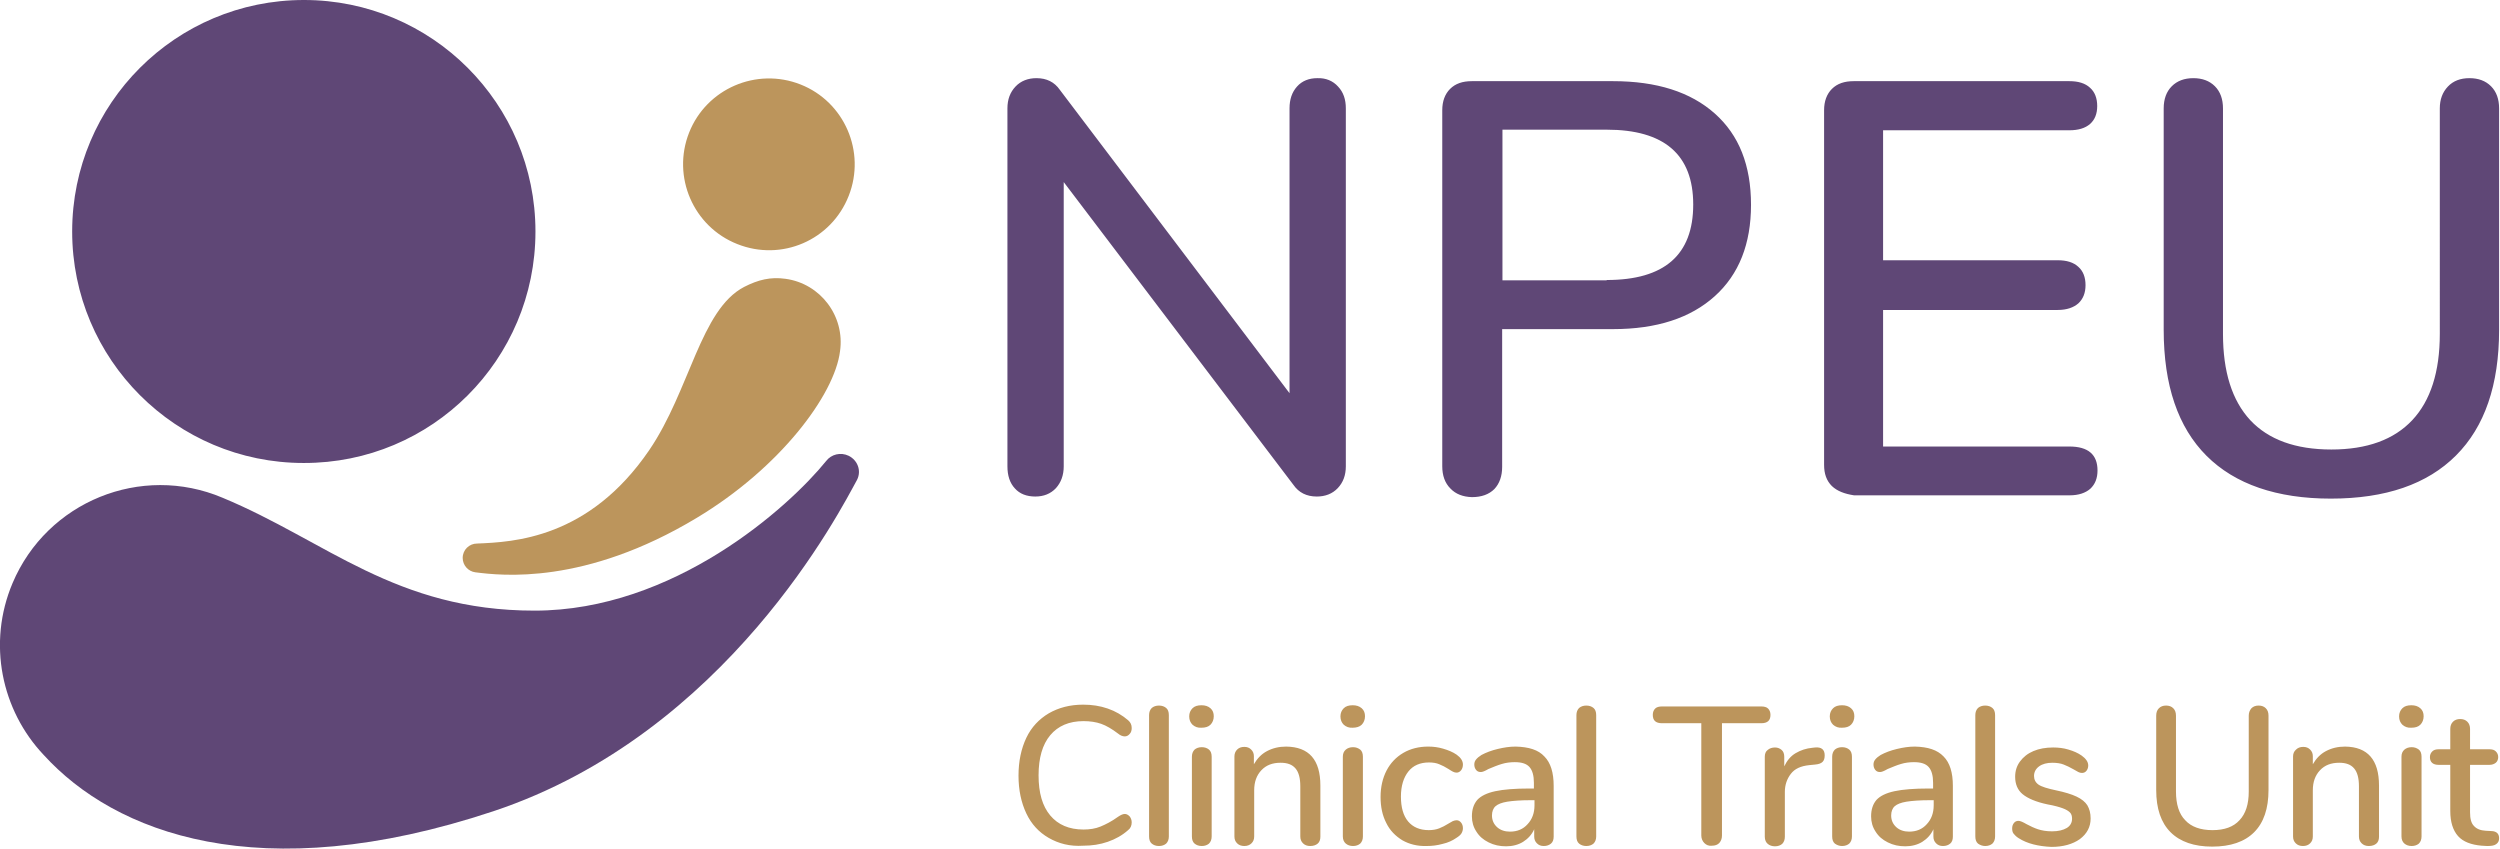 <svg xmlns="http://www.w3.org/2000/svg" viewBox="0 0 834.8 283.5"><g fill="#BC955C"><path d="M350.2 279.8c-3.3-1.9-5.8-4.6-7.5-8.2-1.7-3.6-2.6-7.8-2.6-12.6s.9-9 2.6-12.6c1.7-3.6 4.3-6.3 7.5-8.2 3.3-1.9 7.1-2.9 11.5-2.9 2.9 0 5.6.4 8.2 1.3 2.6.9 4.8 2.2 6.8 3.9.8.7 1.2 1.5 1.2 2.6 0 .8-.2 1.5-.7 2-.4.5-1 .8-1.6.8-.7 0-1.5-.3-2.2-.9-2.1-1.6-4-2.7-5.7-3.3-1.7-.6-3.7-.9-5.9-.9-4.8 0-8.5 1.6-11.1 4.7-2.6 3.1-3.9 7.6-3.9 13.4 0 5.9 1.3 10.3 3.9 13.4 2.6 3.1 6.3 4.7 11.1 4.7 2.1 0 4-.3 5.7-1 1.7-.7 3.7-1.7 5.9-3.3.9-.6 1.6-.9 2.2-.9.6 0 1.1.3 1.6.8.4.5.7 1.2.7 2 0 1.1-.4 2-1.2 2.6-1.9 1.7-4.2 3-6.8 3.9s-5.3 1.3-8.2 1.3c-4.4.3-8.2-.7-11.5-2.6zM384.6 281.7c-.6-.5-.9-1.3-.9-2.4v-40.5c0-1 .3-1.8.9-2.4.6-.5 1.4-.8 2.4-.8s1.8.3 2.4.8c.6.5.9 1.3.9 2.4v40.5c0 1-.3 1.8-.9 2.4-.6.5-1.4.8-2.4.8s-1.8-.3-2.4-.8zM398.2 242c-.7-.7-1.1-1.6-1.1-2.8 0-1.1.4-2 1.1-2.7.7-.7 1.7-1 3-1 1.2 0 2.2.3 3 1 .8.7 1.1 1.6 1.1 2.7s-.4 2.1-1.1 2.8c-.7.7-1.7 1-3 1-1.2.1-2.2-.3-3-1zm.7 39.7c-.6-.5-.9-1.3-.9-2.4v-26.6c0-1 .3-1.8.9-2.4.6-.5 1.4-.8 2.4-.8s1.8.3 2.4.8c.6.5.9 1.3.9 2.4v26.6c0 1-.3 1.8-.9 2.4-.6.5-1.4.8-2.4.8s-1.8-.3-2.4-.8zM440.9 262.3v17.1c0 1-.3 1.8-.9 2.3-.6.5-1.4.8-2.5.8-1 0-1.8-.3-2.4-.9-.6-.6-.9-1.3-.9-2.3v-16.7c0-2.7-.5-4.7-1.6-6-1.1-1.3-2.7-1.9-5-1.9-2.7 0-4.8.8-6.4 2.5s-2.4 3.9-2.4 6.7v15.4c0 1-.3 1.7-.9 2.3-.6.6-1.4.9-2.4.9s-1.8-.3-2.4-.9c-.6-.6-.9-1.3-.9-2.3v-26.7c0-.9.3-1.7.9-2.3.6-.6 1.4-.9 2.4-.9s1.7.3 2.3.9c.6.6.9 1.3.9 2.2v2.7c1.1-1.9 2.5-3.4 4.4-4.4 1.9-1 4-1.5 6.4-1.5 7.6.1 11.4 4.4 11.4 13zM448.7 242c-.7-.7-1.1-1.6-1.1-2.8 0-1.1.4-2 1.1-2.7.7-.7 1.7-1 3-1 1.2 0 2.2.3 3 1 .8.7 1.1 1.6 1.1 2.7s-.4 2.1-1.1 2.8c-.7.7-1.8 1-3 1-1.2.1-2.2-.3-3-1zm.7 39.7c-.6-.5-1-1.3-1-2.4v-26.6c0-1 .3-1.8 1-2.4.6-.5 1.4-.8 2.4-.8s1.7.3 2.4.8c.6.5.9 1.3.9 2.4v26.6c0 1-.3 1.8-.9 2.4-.6.5-1.4.8-2.4.8s-1.8-.3-2.4-.8zM468.3 280.6c-2.3-1.4-4.2-3.3-5.4-5.8-1.3-2.5-1.9-5.4-1.9-8.7 0-3.3.7-6.3 2-8.8 1.3-2.5 3.2-4.5 5.6-5.9 2.4-1.4 5.2-2.1 8.3-2.1 1.7 0 3.3.2 5 .7 1.7.5 3.2 1.1 4.5 2 1.4 1 2.1 2.1 2.1 3.3 0 .7-.2 1.4-.6 1.9s-.9.8-1.5.8c-.4 0-.8-.1-1.2-.3s-.9-.5-1.5-.9c-1.1-.7-2.1-1.2-3.1-1.6-.9-.4-2.1-.6-3.4-.6-3 0-5.3 1-6.9 3-1.6 2-2.5 4.8-2.5 8.4 0 3.6.8 6.4 2.4 8.3 1.6 1.9 3.9 2.9 6.9 2.9 1.3 0 2.5-.2 3.5-.6 1-.4 2-.9 3.1-1.6.5-.3 1-.6 1.4-.8.5-.2.9-.3 1.3-.3.6 0 1.1.3 1.5.8.4.5.6 1.1.6 1.9 0 .6-.2 1.2-.5 1.7s-.9 1-1.7 1.5c-1.3.9-2.8 1.6-4.6 2-1.8.5-3.5.7-5.3.7-3.1.1-5.8-.6-8.1-1.9zM515.7 252.6c2.1 2.1 3.1 5.4 3.1 9.8v17c0 1-.3 1.8-.9 2.3-.6.5-1.4.8-2.4.8s-1.7-.3-2.3-.9c-.6-.6-.9-1.3-.9-2.3v-2.4c-.8 1.8-2.1 3.2-3.7 4.2s-3.6 1.5-5.7 1.5-4-.4-5.8-1.3-3.1-2-4.1-3.6c-1-1.5-1.5-3.2-1.5-5.1 0-2.3.6-4.1 1.8-5.5 1.2-1.3 3.2-2.3 6-2.9 2.8-.6 6.6-.9 11.4-.9h1.5v-1.9c0-2.4-.5-4.2-1.5-5.3-1-1.1-2.6-1.6-4.9-1.6-1.5 0-3 .2-4.3.6-1.4.4-2.8 1-4.5 1.7-1.2.7-2 1-2.5 1-.7 0-1.2-.2-1.6-.7-.4-.5-.6-1.1-.6-1.8s.2-1.2.6-1.7c.4-.5 1-1 1.8-1.5 1.5-.8 3.3-1.5 5.4-2 2.1-.5 4-.8 6-.8 4.4.1 7.6 1.1 9.6 3.3zm-5.6 22.6c1.5-1.6 2.3-3.7 2.3-6.3v-1.7h-1.2c-3.4 0-6 .2-7.9.5-1.8.3-3.1.8-3.9 1.5-.8.7-1.2 1.8-1.2 3.1 0 1.6.6 2.9 1.7 3.9s2.6 1.5 4.3 1.5c2.4 0 4.4-.8 5.9-2.5zM527.3 281.7c-.6-.5-.9-1.3-.9-2.4v-40.5c0-1 .3-1.8.9-2.4.6-.5 1.4-.8 2.4-.8s1.8.3 2.4.8c.6.5.9 1.3.9 2.4v40.5c0 1-.3 1.8-.9 2.4-.6.5-1.4.8-2.4.8s-1.8-.3-2.4-.8zM569.1 281.5c-.6-.6-1-1.5-1-2.5v-37.5H555c-2.1 0-3.1-.9-3.1-2.8 0-.9.3-1.6.8-2.1s1.3-.7 2.3-.7h33.1c1 0 1.8.2 2.3.7.5.5.8 1.2.8 2.1 0 1.9-1 2.8-3.1 2.8H575V279c0 1-.3 1.8-.9 2.5-.6.6-1.4.9-2.5.9-1 .1-1.8-.2-2.5-.9zM609.3 252.2c0 1-.2 1.7-.7 2.2-.5.5-1.3.8-2.5.9l-2 .2c-2.8.3-4.8 1.2-6.1 2.9-1.3 1.7-2 3.7-2 6v15c0 1-.3 1.8-.9 2.4-.6.5-1.4.8-2.4.8s-1.8-.3-2.4-.8c-.6-.5-1-1.3-1-2.4v-26.7c0-1 .3-1.8 1-2.3.6-.5 1.4-.8 2.4-.8.9 0 1.6.3 2.2.8.6.5.9 1.3.9 2.3v3.2c.9-1.9 2.1-3.4 3.8-4.4 1.7-1 3.5-1.6 5.6-1.8l.9-.1c2.1-.2 3.2.7 3.2 2.6zM612.1 242c-.7-.7-1.1-1.6-1.1-2.8 0-1.1.4-2 1.1-2.7.7-.7 1.7-1 3-1 1.2 0 2.2.3 3 1 .8.7 1.1 1.6 1.1 2.7s-.4 2.1-1.1 2.8c-.7.7-1.7 1-3 1-1.2.1-2.2-.3-3-1zm.6 39.7c-.6-.5-.9-1.3-.9-2.4v-26.6c0-1 .3-1.8.9-2.4.6-.5 1.4-.8 2.4-.8s1.8.3 2.4.8c.6.5.9 1.3.9 2.4v26.6c0 1-.3 1.8-.9 2.4-.6.5-1.4.8-2.4.8-.9 0-1.7-.3-2.4-.8zM649 252.6c2.1 2.1 3.1 5.4 3.1 9.8v17c0 1-.3 1.8-.9 2.3-.6.5-1.4.8-2.4.8s-1.7-.3-2.3-.9c-.6-.6-.9-1.3-.9-2.3v-2.4c-.8 1.8-2.1 3.2-3.7 4.2s-3.6 1.5-5.7 1.5-4-.4-5.8-1.3-3.1-2-4.1-3.6c-1-1.5-1.5-3.2-1.5-5.1 0-2.3.6-4.1 1.8-5.5 1.2-1.3 3.2-2.3 6-2.9 2.8-.6 6.6-.9 11.4-.9h1.5v-1.9c0-2.4-.5-4.2-1.5-5.3-1-1.1-2.6-1.6-4.9-1.6-1.5 0-3 .2-4.3.6-1.4.4-2.8 1-4.5 1.7-1.2.7-2 1-2.5 1-.7 0-1.2-.2-1.6-.7-.4-.5-.6-1.1-.6-1.8s.2-1.2.6-1.7c.4-.5 1-1 1.8-1.5 1.5-.8 3.3-1.5 5.4-2 2.1-.5 4-.8 6-.8 4.4.1 7.5 1.1 9.6 3.3zm-5.6 22.6c1.5-1.6 2.3-3.7 2.3-6.3v-1.7h-1.2c-3.4 0-6 .2-7.9.5-1.8.3-3.1.8-3.9 1.5-.8.7-1.2 1.8-1.2 3.1 0 1.6.6 2.9 1.7 3.9s2.6 1.5 4.3 1.5c2.4 0 4.4-.8 5.9-2.5zM660.5 281.7c-.6-.5-.9-1.3-.9-2.4v-40.5c0-1 .3-1.8.9-2.4.6-.5 1.4-.8 2.4-.8s1.8.3 2.4.8c.6.5.9 1.3.9 2.4v40.5c0 1-.3 1.8-.9 2.4-.6.5-1.4.8-2.4.8-.9 0-1.7-.3-2.4-.8zM674.1 279.9c-.8-.5-1.3-1-1.7-1.5s-.5-1.1-.5-1.8.2-1.3.6-1.8c.4-.5.9-.7 1.5-.7s1.5.4 2.7 1.1c1.3.7 2.6 1.3 3.8 1.7 1.2.4 2.8.7 4.7.7 2.1 0 3.7-.4 4.9-1.1 1.2-.7 1.8-1.8 1.8-3.1 0-.9-.2-1.6-.7-2.1-.5-.5-1.3-1-2.4-1.4-1.1-.4-2.8-.9-5.1-1.3-3.8-.8-6.6-2-8.3-3.4-1.7-1.4-2.5-3.4-2.5-5.8 0-1.9.5-3.6 1.6-5.1 1.1-1.5 2.6-2.7 4.5-3.5 1.9-.8 4.1-1.2 6.6-1.2 1.7 0 3.5.2 5.1.7 1.7.5 3.1 1.1 4.4 2 1.4 1 2.2 2.1 2.2 3.3 0 .7-.2 1.3-.6 1.8-.4.5-.9.7-1.5.7-.4 0-.8-.1-1.2-.3-.4-.2-.9-.5-1.6-.9-1.2-.7-2.3-1.2-3.3-1.6-1-.4-2.3-.6-3.8-.6-1.8 0-3.3.4-4.4 1.2-1.1.8-1.7 1.9-1.7 3.2 0 1.2.5 2.2 1.5 2.9 1 .7 3 1.3 5.8 1.9 2.9.6 5.2 1.3 6.9 2.1 1.7.8 2.9 1.8 3.6 2.9.7 1.2 1.1 2.6 1.1 4.4 0 2.8-1.2 5.1-3.6 6.9-2.4 1.7-5.6 2.6-9.5 2.6-4.4-.2-8.1-1.1-10.9-2.9zM724.8 277.9c-3.2-3.2-4.8-7.9-4.8-14.1V239c0-1.1.3-1.9.9-2.5.6-.6 1.4-.9 2.4-.9s1.8.3 2.4.9c.6.6.9 1.4.9 2.5v25.3c0 4.2 1 7.5 3.1 9.6 2 2.2 5.1 3.3 9.1 3.3s7-1.1 9-3.3c2.1-2.2 3.1-5.4 3.1-9.6V239c0-1 .3-1.8.9-2.5.6-.6 1.4-.9 2.4-.9s1.8.3 2.4.9c.6.6.9 1.4.9 2.5v24.8c0 6.2-1.6 10.9-4.8 14.1-3.2 3.2-7.9 4.8-14 4.8-6 0-10.7-1.6-13.9-4.8zM794.4 262.3v17.1c0 1-.3 1.8-.9 2.3-.6.5-1.4.8-2.5.8-1 0-1.8-.3-2.4-.9-.6-.6-.9-1.3-.9-2.3v-16.7c0-2.7-.5-4.7-1.6-6-1.1-1.3-2.7-1.9-5-1.9-2.7 0-4.8.8-6.4 2.5-1.6 1.7-2.4 3.9-2.4 6.7v15.4c0 1-.3 1.7-.9 2.3-.6.6-1.4.9-2.4.9s-1.8-.3-2.4-.9c-.6-.6-.9-1.3-.9-2.3v-26.7c0-.9.3-1.7 1-2.3.6-.6 1.4-.9 2.4-.9s1.7.3 2.3.9c.6.6.9 1.3.9 2.2v2.7c1.1-1.9 2.5-3.4 4.4-4.4 1.9-1 4-1.5 6.4-1.5 7.5.1 11.3 4.4 11.3 13zM802.2 242c-.7-.7-1.1-1.6-1.1-2.8 0-1.1.4-2 1.1-2.7.7-.7 1.7-1 3-1 1.2 0 2.2.3 3 1 .8.7 1.1 1.6 1.1 2.7s-.4 2.1-1.1 2.8c-.7.7-1.7 1-3 1-1.2.1-2.2-.3-3-1zm.7 39.7c-.6-.5-1-1.3-1-2.4v-26.6c0-1 .3-1.8 1-2.4.6-.5 1.4-.8 2.4-.8s1.7.3 2.4.8c.6.5.9 1.3.9 2.4v26.6c0 1-.3 1.8-.9 2.4-.6.5-1.4.8-2.4.8s-1.8-.3-2.4-.8zM833.9 278.2c.4.4.6 1 .6 1.7 0 .9-.3 1.5-1 2s-1.7.6-3 .6l-1.8-.1c-3.5-.3-6.2-1.3-7.9-3.2-1.7-1.9-2.6-4.7-2.6-8.4v-15.4h-3.9c-1.9 0-2.9-.9-2.9-2.6 0-.8.3-1.4.8-1.9s1.2-.7 2.1-.7h3.9v-6.8c0-1 .3-1.8.9-2.4.6-.6 1.4-.9 2.4-.9s1.8.3 2.4.9.9 1.4.9 2.4v6.8h6.5c.9 0 1.6.2 2.1.7.5.5.8 1.1.8 1.9 0 .8-.3 1.5-.8 1.9-.5.4-1.2.7-2.1.7h-6.5v15.9c0 2.1.4 3.6 1.3 4.5.9 1 2.2 1.5 3.9 1.6l1.8.1c1 0 1.7.3 2.1.7z"/></g><path fill="#5F4776" d="M446.8 28.9c1.8 1.9 2.6 4.3 2.6 7.3v119.5c0 3-.9 5.4-2.7 7.3-1.8 1.9-4.2 2.8-7 2.8-3.4 0-6-1.3-7.8-3.9L355.2 60.8v94.9c0 3-.9 5.4-2.6 7.3-1.8 1.9-4.1 2.8-6.9 2.8-2.9 0-5.2-.9-6.8-2.7-1.7-1.8-2.5-4.3-2.5-7.4V36.2c0-3 .9-5.4 2.7-7.3 1.8-1.9 4.2-2.8 7-2.8 3.4 0 6 1.3 7.8 3.9l76.7 101.3V36.2c0-3 .8-5.4 2.5-7.3 1.7-1.9 4-2.8 6.8-2.8 2.8-.1 5.2.9 6.9 2.8M484.3 163.1c-1.8-1.8-2.7-4.3-2.7-7.4V36.8c0-3 .9-5.4 2.6-7.1 1.8-1.8 4.2-2.6 7.3-2.6h47.1c14.6 0 25.9 3.6 34 10.8 8.1 7.2 12.1 17.3 12.1 30.5 0 13-4 23.2-12.1 30.5-8.1 7.3-19.4 11-34 11h-37v46c0 3.1-.9 5.6-2.6 7.4-1.8 1.8-4.3 2.7-7.5 2.7-3-.1-5.4-1-7.2-2.9m52.2-69.6c19.3 0 28.9-8.4 28.9-25.2 0-16.7-9.7-25-28.9-25h-34.8v50.3h34.8zM611.7 162.3c-1.8-1.8-2.6-4.1-2.6-7.1V36.8c0-3 .9-5.4 2.6-7.1 1.8-1.8 4.2-2.6 7.3-2.6h72c3 0 5.3.7 6.9 2.2 1.6 1.4 2.4 3.5 2.4 6.1 0 2.6-.8 4.6-2.4 6-1.6 1.4-3.9 2.1-6.9 2.1h-62.2v43.4h58.3c3 0 5.3.7 6.9 2.2 1.6 1.4 2.4 3.5 2.4 6.1 0 2.6-.8 4.6-2.4 6.1-1.6 1.4-3.9 2.2-6.9 2.2h-58.3v45.6H691c6.3 0 9.4 2.7 9.4 8 0 2.6-.8 4.6-2.4 6.1-1.6 1.4-3.9 2.2-6.9 2.2h-72c-3.2-.5-5.6-1.4-7.4-3.1M736.8 152.2c-9.5-9.5-14.3-23.5-14.3-42.1V36.2c0-3.1.9-5.6 2.7-7.4 1.8-1.8 4.2-2.7 7.2-2.7s5.4.9 7.2 2.7c1.8 1.8 2.7 4.3 2.7 7.4v75.3c0 12.6 3 22.2 9.1 28.8 6.1 6.5 15.1 9.8 27.1 9.8 11.9 0 20.9-3.3 27-9.8 6.1-6.5 9.2-16.1 9.2-28.8V36.2c0-3 .9-5.4 2.7-7.3 1.8-1.9 4.2-2.8 7.2-2.8s5.4.9 7.2 2.7c1.8 1.8 2.7 4.3 2.7 7.4v73.9c0 18.4-4.8 32.4-14.4 42-9.6 9.6-23.5 14.4-41.8 14.4-18 0-32-4.8-41.5-14.3M178.8 77.3c0-42.7-34.6-77.3-77.3-77.3-42.8 0-77.4 34.6-77.4 77.3 0 42.7 34.6 77.3 77.3 77.3 42.8.1 77.4-34.5 77.4-77.3"/><path fill="#BC955C" d="M283.4 65.4c5.8-14.7-1.4-31.4-16.1-37.2-14.7-5.8-31.4 1.4-37.2 16.1-5.8 14.7 1.4 31.4 16.1 37.2 14.8 5.9 31.4-1.3 37.2-16.1M158.7 191.1c8.6 1.1 36.5 4.4 74-18.2 27.8-16.7 46-41.1 47.8-55.6 1.7-11.7-6.5-22.6-18.2-24.2-5-.7-9.1.3-13.8 2.7-14.6 7.6-18.1 34.5-31.7 54.5-20.2 29.6-45.4 30.7-57.5 31.2-2.6 0-4.8 2.1-4.8 4.8 0 2.5 1.9 4.5 4.2 4.8"/><path fill="#5F4776" d="M275.9 153.9c-12.7 15.7-51 50-97.4 50-46.5 0-69.5-23.3-104.2-37.7-27.2-11.5-58.6 1.3-70.1 28.5-8.5 20.1-3.7 42.5 10.4 57.4 23.7 26 71.9 44.8 150.1 18.8 78.2-26 116.1-100.9 121.5-110.7 1.5-3 .2-6.5-2.8-8-2.7-1.3-5.8-.5-7.5 1.7"/></svg>
